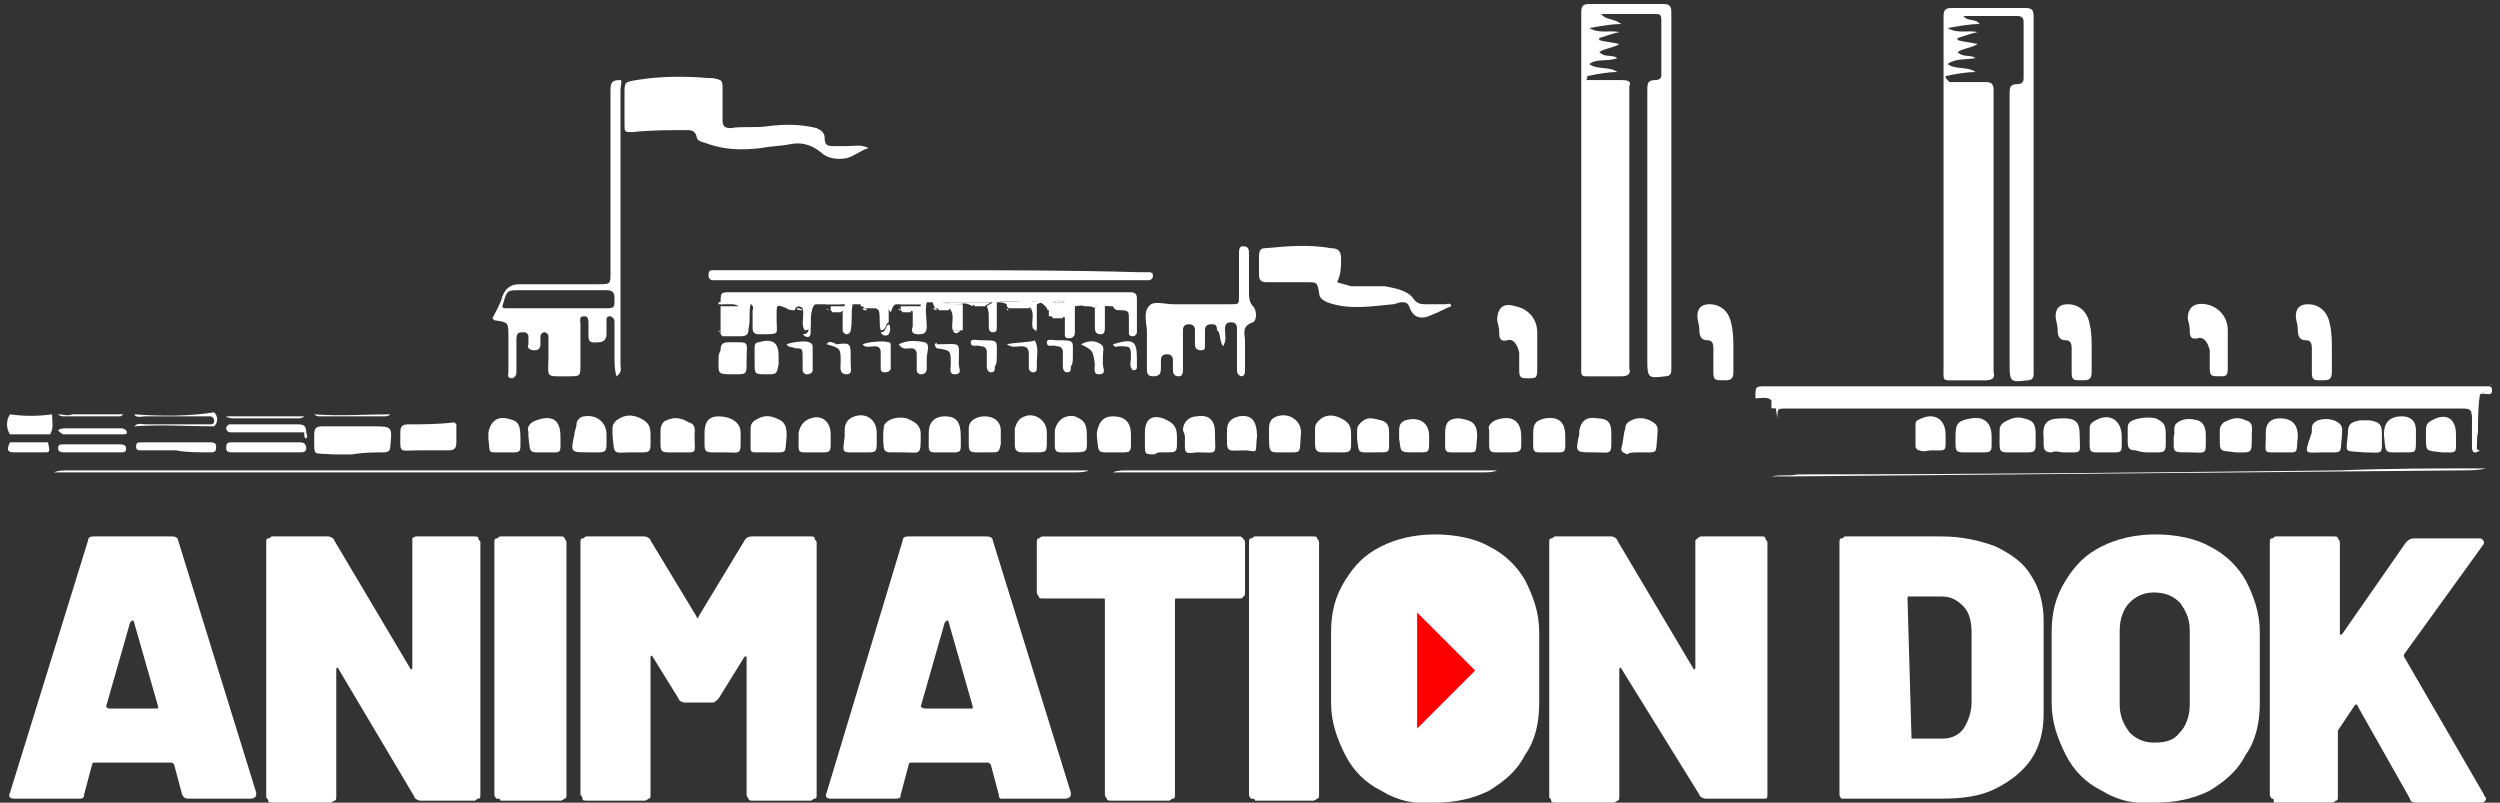 <?xml version="1.0" encoding="utf-8"?>
<!-- Generator: Adobe Illustrator 23.0.4, SVG Export Plug-In . SVG Version: 6.00 Build 0)  -->
<svg version="1.1" id="Layer_1" xmlns="http://www.w3.org/2000/svg" xmlns:xlink="http://www.w3.org/1999/xlink" x="0px" y="0px"
	 viewBox="0 0 124.9 40.1" style="enable-background:new 0 0 124.9 40.1;" xml:space="preserve">
<rect x="0" y="0" width="124.9" height="40.1" fill="#333333" stroke="none"/>
<style type="text/css">
	.st0{fill-rule:evenodd;clip-rule:evenodd;fill:#FFFFFF;}
	.st1{fill:#FFFFFF;}
	.st2{fill:#FF0000;}
</style>
<g>
	<g>
		<path class="st0" d="M3.2,21.7c1,0,1.9,0,2.9,0c0.2,0,0.3,0,0.2-0.2c-0.1-0.1-0.2-0.1-0.3-0.1c-0.9,0-1.8,0-2.7,0
			c-0.1,0-0.3,0-0.4,0.1C3,21.6,3.1,21.7,3.2,21.7z M15.3,21.8c0.1,0,0-0.1,0-0.2c0-0.3-0.1-0.4-0.4-0.4c-1.1,0-2.2,0-3.2,0
			c-0.1,0-0.1,0-0.2,0c-0.1,0-0.2,0.1-0.2,0.2s0.1,0.2,0.2,0.2c0.1,0,0.3,0,0.4,0c1.1,0,2.2,0,3.3,0C15.2,21.8,15.2,21.9,15.3,21.8z
			 M20.4,21.2c-0.3,0-0.4,0.1-0.4,0.4c0,1.1-0.1,0.9,0.9,0.9c0.5,0,1,0,1.5,0c0.3,0,0.4-0.1,0.4-0.4s0-0.6,0-0.9l-0.1-0.1
			C21.9,21.2,21.1,21.2,20.4,21.2z M19.2,22.6c0.2,0,0.3-0.1,0.3-0.3c0.1-1,0.1-1-0.9-1c-0.8,0-1.7,0-2.5,0c-0.3,0-0.4,0.1-0.4,0.4
			c0,1.2-0.1,0.9,0.9,1c0.3,0,0.7,0,1,0l0,0C18.2,22.6,18.7,22.6,19.2,22.6z M10.5,22.6c0.2,0,0.3,0,0.3-0.3c0-0.2-0.2-0.2-0.3-0.2
			c-1.1,0-2.3,0-3.4,0c-0.2,0-0.3,0-0.3,0.2s0.1,0.2,0.3,0.2c0.6,0,1.1,0,1.7,0l0,0C9.3,22.6,9.9,22.6,10.5,22.6z M15,22.6
			c0.1,0,0.3,0,0.3-0.2s-0.1-0.3-0.3-0.3c-1.1,0-2.3,0-3.4,0c-0.2,0-0.3,0-0.3,0.3c0,0.2,0.2,0.2,0.3,0.2c0.6,0,1.1,0,1.7,0l0,0
			C13.9,22.6,14.4,22.6,15,22.6z M6,22.6c0.2,0,0.3,0,0.3-0.2s-0.2-0.2-0.4-0.2c-0.9,0-1.8,0-2.7,0c-0.2,0-0.3,0-0.3,0.2
			s0.2,0.2,0.4,0.2c0.4,0,0.9,0,1.3,0C5.1,22.6,5.5,22.6,6,22.6z"/>
		<path class="st0" d="M79.3,3.8c0.5-0.1,1-0.2,1.5-0.2c-0.4-0.3-1-0.1-1.4-0.4c0.4-0.3,0.9-0.1,1.4-0.3c-0.3-0.2-0.6,0-0.9-0.3
			c0.3-0.2,0.7-0.2,1-0.4c-0.4-0.1-0.7-0.1-1-0.2V1.9c0.3-0.1,0.6-0.2,1-0.3c-0.5-0.1-1,0.1-1.5-0.2C80,1.3,80.5,1.2,81,1.2
			c-0.4-0.3-0.8-0.2-1-0.5c0.9,0,1.8,0,2.7,0c0.2,0,0.3,0,0.3,0.3c0,0.9,0,1.8,0,2.8C83,3.9,82.9,4,82.7,4c-0.4,0-0.4,0.2-0.4,0.5
			c0,0.1,0,0.2,0,0.3c0,4.4,0,8.9,0,13.3c0,0.8,0.1,0.8,0.9,0.7c0.2,0,0.3-0.1,0.3-0.3c0-0.1,0-0.2,0-0.4c0-5.7,0-11.5,0-17.2
			c0-0.1,0-0.2,0-0.3c0-0.3-0.1-0.4-0.4-0.4c-1.2,0-2.5,0-3.7,0c-0.3,0-0.4,0.1-0.4,0.4c0,0.1,0,0.2,0,0.4c0,5.7,0,11.4,0,17.1
			c0,0.8-0.1,0.7,0.7,0.7c0.4,0,0.9,0,1.3,0c0.3,0,0.5-0.1,0.4-0.4c0-0.1,0-0.2,0-0.4c0-4.4,0-8.8,0-13.3c0-0.1,0-0.2,0-0.4
			C81.5,4.1,81.4,4,81,4c-0.6,0-1.2,0-1.8,0C79.3,4,79.3,3.9,79.3,3.8z"/>
		<g>
			<path class="st0" d="M30.7,17.8c0-0.6,0-1.1,0-1.7c0-0.1,0-0.2-0.2-0.3c-0.2,0-0.2,0.1-0.2,0.2c0,0.2,0,0.5,0,0.7
				c0,0.3-0.2,0.4-0.4,0.4c-0.2,0-0.5,0.1-0.5-0.3c0-0.2,0-0.4,0-0.6c0-0.2,0-0.4-0.2-0.4c-0.3,0-0.2,0.2-0.2,0.4c0,0.1,0,0.2,0,0.3
				c0,0.6,0,1.1,0,1.7s0,0.6-0.6,0.6c-1.2,0-1,0.1-1-1c0-0.3,0-0.7,0-1c0-0.1-0.1-0.2-0.2-0.2S27,16.7,27,16.8s0,0.2,0,0.4
				c0,0.2-0.1,0.3-0.3,0.3c-0.2,0-0.4-0.1-0.3-0.3c0-0.1,0-0.2,0-0.4c0-0.1-0.1-0.2-0.2-0.2c-0.3,0-0.4,0-0.4,0.4c0,0.5,0,1,0,1.5
				c0,0.2,0,0.3-0.2,0.4c-0.3,0-0.2-0.2-0.2-0.3c0-0.6,0-1.2,0-1.8c0-0.7,0-0.7-0.7-0.8l-0.1-0.1c0.2-0.4,0.4-0.7,0.5-1.1
				c0.2-0.5,0.5-0.6,0.9-0.6c1.3,0,2.6,0,3.9,0c0.6,0,0.6,0,0.6-0.6c0-0.1,0-0.3,0-0.4c0-1.5,0-7.2,0-8.7C30.5,4.1,30.6,4,31,4
				c0.1,0,0,0.3,0,0.5c0,3.1,0,10.6,0,13.7c0,0.2,0.1,0.4-0.2,0.6C30.7,18.5,30.7,18.1,30.7,17.8z M25.3,15.4c1.6,0,3.3,0,4.9,0
				c0.5,0,0.5,0,0.5-0.5c0-0.3-0.1-0.4-0.4-0.4c-1.5,0-3,0-4.5,0c-0.5,0-0.5,0.1-0.7,0.8C25.1,15.4,25.2,15.4,25.3,15.4z"/>
			<path class="st0" d="M43.4,7.4c-0.4-0.2-0.7-0.1-1.1-0.1c-0.2,0-0.5,0-0.7,0c-0.3,0-0.4-0.1-0.4-0.4S41,6.5,40.8,6.4
				c-0.8-0.2-1.6-0.2-2.4-0.1c-0.6,0.1-1.3,0-1.9,0.1c-0.3,0-0.4-0.1-0.4-0.4c0-0.5,0-1,0-1.5s0-0.5-0.5-0.6c-0.1,0-0.1,0-0.2,0
				C34.2,3.8,33,3.8,31.8,4c-0.6,0.1-0.6,0.1-0.6,0.7c0,0.5,0,1,0,1.5c0,0.4,0,0.4,0.4,0.4c0.9-0.1,1.8-0.1,2.7-0.1
				c0.2,0,0.4,0,0.5,0.3c0,0.3,0.4,0.3,0.6,0.4c0.9,0.3,1.7,0.3,2.6,0.2c0.5-0.1,1-0.1,1.5-0.2s1,0,1.5,0.4c0.3,0.3,0.8,0.4,1.3,0.3
				C42.7,7.8,43,7.5,43.4,7.4z"/>
		</g>
		<path class="st0" d="M74.8,16c0,0.1,0.1,0.3,0.1,0.6c0,0.2,0,0.5,0.4,0.4c0.3-0.1,0.5,0.2,0.6,0.6c0,0.3,0,0.6,0,0.9
			c0,0.4,0.1,0.4,0.5,0.4c0.3,0,0.4,0,0.4-0.4c0-0.6,0-1.3,0-1.9c0-0.7-0.5-1.2-1.1-1.3C75.1,15.1,74.8,15.4,74.8,16z"/>
		<path class="st0" d="M86.6,17.4c0-0.3,0-0.8-0.1-1.2c-0.1-0.6-0.5-1-1.1-1c-0.4,0-0.6,0.2-0.6,0.6c0,0.2,0.1,0.4,0.1,0.7
			c0,0.3,0.1,0.5,0.4,0.5c0.2,0,0.3,0.1,0.3,0.4c0,0.4,0,0.8,0,1.2c0,0.4,0.1,0.4,0.5,0.4c0.3,0,0.5,0,0.5-0.4
			C86.6,18.1,86.6,17.8,86.6,17.4z"/>
		<path class="st0" d="M31.6,22.6c1,0,0.9,0.1,0.9-0.9c0-0.4-0.1-0.6-0.5-0.8c-0.4-0.2-0.8-0.2-1.2,0.1c-0.1,0.1-0.2,0.2-0.2,0.4
			c0,0.1,0,0.2,0,0.3C30.7,22.8,30.6,22.6,31.6,22.6z"/>
		<path class="st0" d="M66.6,22.6c1,0,0.9,0.1,0.9-0.9c0-0.4-0.1-0.6-0.5-0.8c-0.4-0.2-0.8-0.2-1.1,0.1c-0.1,0.1-0.2,0.2-0.2,0.4
			c0,0.3,0,0.5,0,0.8s0.1,0.4,0.4,0.4C66.3,22.6,66.4,22.6,66.6,22.6z"/>
		<path class="st0" d="M38.4,22.6c1,0,0.8,0.1,0.9-0.8c0-0.3,0-0.6-0.3-0.8c-0.4-0.2-0.7-0.3-1.1-0.1c-0.2,0.1-0.4,0.2-0.4,0.5
			s0,0.7,0,1c0,0.2,0.1,0.2,0.3,0.2C38,22.6,38.2,22.6,38.4,22.6z"/>
		<path class="st0" d="M33.9,22.6c1,0,0.8,0.1,0.8-0.8c0-0.3,0.1-0.6-0.3-0.7c-0.3-0.2-0.7-0.3-1.1-0.1c-0.1,0-0.3,0.2-0.3,0.5
			c0,0.1,0,0.2,0,0.2C33,22.7,32.9,22.6,33.9,22.6z"/>
		<path class="st0" d="M29.4,22.6c1,0,0.9,0.1,0.9-0.9c0-0.6-0.5-1-1.1-0.9c-0.2,0-0.4,0.2-0.4,0.4c0,0.2-0.1,0.3-0.1,0.5
			C28.5,22.6,28.5,22.6,29.4,22.6z"/>
		<path class="st0" d="M55.7,22.6c0.9,0,0.8,0.1,0.8-0.9c0-0.6-0.3-0.9-0.9-0.9c-0.5,0-0.7,0.3-0.8,0.8c0,0.1,0,0.2,0,0.2
			C54.9,22.7,54.8,22.6,55.7,22.6z"/>
		<path class="st0" d="M51.5,22.6c0.1,0,0.1,0,0.2,0c0.6,0,0.6,0,0.6-0.6c0-0.1,0-0.2,0-0.4c0-0.6-0.6-1-1.1-0.8
			c-0.3,0.1-0.4,0.3-0.5,0.6c0,0.3,0,0.5,0,0.8s0.1,0.4,0.4,0.4C51.2,22.6,51.3,22.6,51.5,22.6z"/>
		<path class="st0" d="M43,22.6c0.9,0,0.8,0.1,0.8-1c0-0.6-0.5-1-1.1-0.8c-0.3,0.1-0.5,0.3-0.5,0.7c0,0.1,0,0.2,0,0.3
			C42.1,22.7,42,22.6,43,22.6z"/>
		<path class="st0" d="M64.2,22.6c0.9,0,0.7,0.1,0.8-1c0-0.6-0.6-1-1.2-0.8c-0.3,0.1-0.4,0.3-0.4,0.6c0,0.1,0,0.2,0,0.3
			C63.4,22.7,63.4,22.6,64.2,22.6z"/>
		<path class="st0" d="M81.9,22.6c1,0,0.8,0.1,0.9-0.8c0-0.3,0.1-0.5-0.2-0.7c-0.3-0.2-0.7-0.3-1.1-0.1c-0.2,0.1-0.3,0.2-0.3,0.4
			c-0.1,0.3-0.1,0.7-0.2,1c0,0.2,0.1,0.2,0.3,0.3C81.4,22.6,81.6,22.6,81.9,22.6z"/>
		<path class="st0" d="M45.1,22.6c0.9,0,0.9,0.2,0.9-0.9c0-0.4-0.2-0.6-0.7-0.8c-0.4-0.1-0.9,0-1.1,0.3c-0.1,0.1-0.1,1.2,0,1.3
			c0.1,0.1,0.2,0.1,0.3,0.1C44.7,22.6,44.9,22.6,45.1,22.6z"/>
		<path class="st0" d="M36.1,22.6c1,0,0.9,0.2,0.9-1c0-0.5-0.5-0.8-1.1-0.8c-0.5,0-0.7,0.3-0.7,0.8c0,0,0,0,0,0.1
			C35.2,22.7,35.1,22.6,36.1,22.6z"/>
		<path class="st0" d="M79.6,22.6c1,0,0.9,0.2,0.9-1c0-0.5-0.2-0.7-0.7-0.7c-0.5-0.1-0.8,0.1-0.9,0.6c0,0.1,0,0.2,0,0.2
			C78.7,22.6,78.7,22.6,79.6,22.6z"/>
		<path class="st0" d="M40.7,22.6c0.9,0,0.8,0.1,0.8-0.9c0-0.6-0.4-1-1-0.8c-0.3,0.1-0.5,0.3-0.6,0.7c0,0.1,0,0.2,0,0.3
			C39.9,22.7,39.8,22.6,40.7,22.6z"/>
		<path class="st0" d="M59.2,21.9c0,0.7-0.1,0.8,0.6,0.7c1.1,0,0.9,0.2,0.9-1c0-0.6-0.3-0.9-0.9-0.8c-0.4,0-0.7,0.3-0.7,0.7
			C59.2,21.7,59.2,21.8,59.2,21.9z"/>
		<path class="st0" d="M49.3,22.6c0.1,0,0.2,0,0.2,0c0.4,0,0.4,0,0.5-0.4c0-0.2,0-0.4,0-0.7c0-0.4-0.3-0.7-0.8-0.7
			c-0.4,0-0.8,0.2-0.8,0.6c0,0.1,0,0.2,0,0.3C48.4,22.7,48.3,22.6,49.3,22.6z"/>
		<path class="st0" d="M62.8,21.8c0-0.8-0.3-1.1-0.9-1c-0.4,0.1-0.6,0.3-0.6,0.7c0,1.2-0.1,1,1,1C62.9,22.6,62.7,22.6,62.8,21.8z"/>
		<path class="st0" d="M47.2,22.6c0.9,0,0.8,0.1,0.8-0.8c0-0.7-0.2-1-0.8-1c-0.5,0-0.8,0.3-0.8,0.8c0,0.1,0,0.2,0,0.2
			C46.4,22.7,46.3,22.6,47.2,22.6z"/>
		<path class="st0" d="M25.2,22.6c0.9,0,0.8,0.1,0.8-0.8c0-0.7-0.2-0.8-0.7-0.9s-0.8,0.2-0.9,0.7c0,0.1,0,0.2,0,0.3
			C24.5,22.7,24.3,22.6,25.2,22.6z"/>
		<path class="st0" d="M53.5,22.6c0.9,0,0.8,0,0.8-0.8c0-0.6-0.1-0.8-0.6-1c-0.5-0.1-0.9,0.2-1,0.7c0,0.1,0,0.2,0,0.2
			C52.7,22.7,52.6,22.6,53.5,22.6z"/>
		<path class="st0" d="M58,22.6c0.1,0,0.2,0,0.3,0c0.4,0,0.5,0,0.5-0.4c0-0.1,0-0.3,0-0.4c0-0.5-0.2-0.7-0.7-0.9
			c-0.6-0.2-0.9,0.1-0.9,0.7c0,0.2,0,0.4,0,0.6c0,0.5,0,0.5,0.5,0.5C57.8,22.6,57.9,22.6,58,22.6z"/>
		<path class="st0" d="M77.4,22.6c0.9,0,0.8,0.1,0.8-0.8c0-0.7-0.3-1-1-0.9c-0.4,0.1-0.6,0.2-0.6,0.7c0,0.1,0,0.2,0,0.2
			C76.6,22.7,76.5,22.6,77.4,22.6z"/>
		<path class="st0" d="M75.2,22.6c0.9,0,0.8,0,0.8-0.8s-0.5-1.1-1.3-0.8c-0.2,0.1-0.4,0.3-0.3,0.5c0,0.1,0,0.2,0,0.2
			C74.4,22.7,74.3,22.6,75.2,22.6z"/>
		<path class="st0" d="M73,22.6c0.9,0,0.7,0.1,0.8-0.8c0-0.7-0.3-0.8-0.9-0.9c-0.5,0-0.7,0.2-0.7,0.7c0,0.1,0,0.2,0,0.2
			C72.2,22.7,72.1,22.6,73,22.6z"/>
		<path class="st0" d="M68.7,22.6c0.1,0,0.2,0,0.2,0c0.5,0,0.5,0,0.5-0.5c0-0.1,0-0.2,0-0.4c0-0.3,0-0.6-0.4-0.7s-0.7-0.2-1,0.1
			c-0.1,0.1-0.2,0.2-0.2,0.4c0,0.1,0,0.2,0,0.4C67.9,22.7,67.8,22.6,68.7,22.6z"/>
		<path class="st0" d="M27.3,22.6c0.8,0,0.7,0.1,0.7-0.8c0-0.8-0.4-1.1-1.2-0.8c-0.3,0.1-0.5,0.3-0.4,0.6c0,0.1,0,0.1,0,0.2
			C26.5,22.7,26.4,22.6,27.3,22.6z"/>
		<path class="st0" d="M70.7,22.6c0.1,0,0.2,0,0.2,0c0.5,0,0.5,0,0.5-0.6c0-0.1,0-0.2,0-0.2c0-0.7-0.5-1-1.2-0.8
			c-0.2,0.1-0.3,0.2-0.3,0.5c0,0.1,0,0.3,0,0.4C70,22.6,69.9,22.6,70.7,22.6z"/>
		<path class="st0" d="M2.5,21.7c0.2-0.3,0.1-0.7,0.1-1c-0.7,0.1-1.4,0.1-2.1,0c-0.2,0.3-0.2,0.7,0,1C1.2,21.7,1.8,21.7,2.5,21.7z"
			/>
		<path class="st0" d="M6.7,20.7c0.1,0.2,0.4,0.1,0.6,0.1c0.9,0,1.8,0,2.8,0c0.1,0,0.3,0,0.4,0c0.1,0,0.2,0.1,0.2,0.2s0,0.2-0.2,0.2
			c-0.1,0-0.3,0-0.4,0c-0.9,0-1.8,0-2.8,0c-0.2,0-0.4-0.1-0.6,0.1c1.3-0.1,2.7,0,4,0c0.2-0.2,0.2-0.5,0-0.7
			C9.4,20.8,8.1,20.8,6.7,20.7z"/>
		<path class="st0" d="M11.3,20.8c0.1,0.1,0.3,0.1,0.4,0.1c1.1,0,2.1,0,3.2,0c0.1,0,0.2,0,0.3-0.1C13.9,20.8,12.6,20.8,11.3,20.8z"
			/>
		<path class="st0" d="M15.7,20.7c0.1,0.1,0.2,0.1,0.3,0.1c1.1,0,2.1,0,3.2,0c0.1,0,0.2,0,0.3-0.1C18.2,20.7,17,20.8,15.7,20.7z"/>
		<path class="st0" d="M2.9,20.7c0.1,0.1,0.2,0.1,0.3,0.1c0.9,0,1.9,0,2.8,0c0.1,0,0.1-0.1,0.2-0.1c-0.9,0-1.8,0-2.6,0
			C3.4,20.8,3.2,20.7,2.9,20.7z"/>
		<path class="st0" d="M55.6,23.6c0.2,0,0.4,0,0.6,0c6,0,11.9,0,17.9,0c0.2,0,0.5,0,0.7-0.1c-1.3,0-2.6,0-3.9,0c-4.8,0-9.7,0-14.5,0
			C56.1,23.5,55.8,23.5,55.6,23.6z"/>
		<path class="st0" d="M88.5,23.8c0.4,0,0.8,0,1.1,0c11.1-0.1,22.3-0.2,33.4-0.3c0.4,0,0.8,0,1.2-0.1c-2.4,0-4.9,0-7.3,0.1
			c-9,0.1-18.1,0.2-27.1,0.2C89.4,23.8,89,23.7,88.5,23.8z"/>
		<path class="st0" d="M2.7,23.6c0.2,0,0.4,0,0.6,0c6,0,44.4,0,50.4,0c0.2,0,0.5,0,0.7-0.1c-1.3,0-35.1,0-36.4,0
			c-4.8,0-9.7,0-14.5,0C3.2,23.5,2.9,23.5,2.7,23.6z"/>
		<path class="st0" d="M0.5,22.1c-0.2,0.4-0.1,0.5,0.2,0.5c0.5,0,1,0,1.5,0c0.3,0,0.3,0,0.2-0.5C1.8,22.1,1.2,22.1,0.5,22.1z"/>
		<path class="st0" d="M15.3,21.7C15.3,21.7,15.2,21.7,15.3,21.7c-0.1,0.1-0.1,0.2,0,0.2C15.4,21.8,15.3,21.7,15.3,21.7z"/>
		<path class="st0" d="M22.6,21.2l0.1,0.1C22.7,21.3,22.6,21.3,22.6,21.2z"/>
		<g>
			<path class="st0" d="M47.6,16.5c-0.1-0.3,0.1-0.7-0.1-1c0-0.1-0.1-0.1-0.1,0c-0.2,0-0.3,0-0.5,0c0-0.1-0.1-0.1-0.2-0.1
				c0-0.1-0.1-0.2-0.1-0.3c-0.1,0-0.2,0-0.3,0c-0.1,0.4,0,0.8,0,1.2c0,0.3-0.1,0.4-0.4,0.4c-0.3,0-0.4-0.1-0.3-0.4
				c0-0.2,0-0.5,0-0.7c0-0.1-0.1-0.1-0.1,0c-0.1,0-0.3,0-0.4,0L45,15.5c0-0.1,0-0.2,0-0.2c0.3,0,0.6,0,1,0v-0.1c-1.1,0-2.2,0-3.4,0
				c-0.1,0.4,0,0.9-0.1,1.3c0,0.1-0.1,0.2-0.2,0.2c-0.1,0-0.2-0.1-0.2-0.2c0-0.3,0-0.6,0-0.9c0-0.1,0-0.1-0.1,0c-0.1,0-0.3,0-0.4,0
				l-0.1-0.1c0-0.1,0-0.2,0-0.2c0.2,0,0.5,0,0.7,0v-0.1c-1.6,0-3.1,0-4.7,0c-0.1,0.4,0,0.8-0.1,1.2c0,0.3-0.1,0.4-0.4,0.4
				c-0.3,0-0.6,0-0.9,0L36,16.7c0-0.5,0-0.9,0-1.4c0.3,0,0.6,0,0.9,0c-0.3-0.2-0.6-0.1-0.9-0.1c0-0.6,0-0.6,0.5-0.6h0.1
				c6.5,0,13,0,19.5,0c0.1,0,0.3,0,0.4,0c0.2,0,0.3,0.1,0.3,0.3c0,0.6,0,1.1,0,1.7c0,0.1-0.1,0.2-0.2,0.2c-0.2,0-0.2-0.1-0.2-0.2
				c0-0.2,0-0.4,0-0.7s0-0.4-0.4-0.4c-0.2,0-0.3,0-0.4-0.2c-0.6,0-1.3-0.1-1.9,0c0,0.4,0,0.8,0,1.3c0,0.2-0.1,0.3-0.3,0.3
				s-0.2-0.1-0.2-0.2c0-0.3,0-0.6,0-0.8c0-0.1-0.1-0.1-0.1,0c-0.2,0-0.3,0-0.5,0c0-0.1-0.1-0.1-0.2-0.1c0-0.1,0-0.2,0-0.3
				C52,15,51.8,15,51.5,15.1c-0.6,0-1.2-0.1-1.7,0c0,0.4,0,0.8,0,1.2c0,0.2,0,0.3-0.2,0.3s-0.2-0.2-0.2-0.3c0-0.1,0-0.3,0-0.4
				c0-0.2,0-0.4-0.1-0.6c0.1-0.1,0.2-0.1,0.3-0.2c-0.9,0-1.7,0-2.6,0c0.4,0.1,0.8,0.1,1.1,0.1c0,0.4,0,0.9,0,1.3
				C47.8,16.5,47.7,16.5,47.6,16.5z M53.2,15.1c-0.2-0.1-0.4-0.1-0.6,0C52.8,15.1,53,15.1,53.2,15.1z"/>
			<path class="st0" d="M61.1,17.3c0.2-0.3,0.1-0.6,0.1-0.8c0-0.2,0-0.4,0.3-0.4s0.3,0.2,0.3,0.4c0,0.5,0,1,0,1.5c0,0.1,0,0.3,0,0.4
				c0,0.2,0,0.3,0.2,0.4c0.2,0,0.2-0.2,0.2-0.3c0-0.5,0-1,0-1.5c0-0.3-0.2-0.7,0.4-0.9c0.2-0.1,0.2-0.6,0-0.8s-0.2-0.5-0.2-0.7
				c0-0.5,0-1.1,0-1.6c0-0.1,0-0.2,0-0.3c0-0.2,0-0.4-0.3-0.4c-0.2,0-0.2,0.2-0.2,0.4c0,0.5,0,0.9,0,1.4c0,0.2,0,0.5,0,0.7
				c0,0.4,0,0.4-0.4,0.4c-1,0-1.9,0-2.9,0c-0.4,0-1-0.2-1.2,0.1c-0.3,0.3-0.1,0.9-0.1,1.3c0,0.6,0,1.2,0,1.8c0,0.2,0,0.4,0.3,0.4
				s0.4-0.1,0.4-0.4c0-0.1,0-0.3,0-0.4c0-0.2,0.1-0.3,0.3-0.3s0.3,0.1,0.3,0.3c0,0.1,0,0.3,0,0.4c0,0.2,0,0.4,0.3,0.4
				c0.2,0,0.2-0.2,0.2-0.4c0-0.5,0-1,0-1.5c0-0.1,0-0.3,0-0.4c0-0.2,0.1-0.3,0.3-0.3s0.3,0.1,0.3,0.3c0,0.2,0,0.5,0,0.7
				s0.1,0.3,0.3,0.3s0.2-0.1,0.2-0.2c0-0.3,0-0.5,0-0.8c0-0.2,0.1-0.3,0.3-0.3s0.3,0,0.3,0.3C61,16.6,60.9,17,61.1,17.3z"/>
			<path class="st0" d="M66.8,14.1c0.2-0.4,0.2-0.8,0.2-1.2c0-0.3-0.1-0.5-0.5-0.5c-1.1-0.2-2.2-0.1-3.3,0c-0.2,0-0.3,0.1-0.3,0.4
				c0,0.3,0,0.6,0,0.9c0,0.3,0.1,0.4,0.4,0.4c0.7,0,1.3,0,2,0c0.5,0,0.5,0,0.6,0.5c0,0.3,0.2,0.4,0.4,0.5c1.1,0.4,2.2,0.2,3.3,0.1
				c0.1,0,0.3-0.1,0.4-0.1c0.2,0,0.3,0,0.4,0.2c0.2,0.6,0.6,0.7,1.2,0.4c0.3-0.1,0.6-0.3,0.9-0.4c0-0.2-0.2-0.1-0.3-0.1
				c-0.3,0-0.6,0-0.9,0s-0.5,0-0.7-0.3c-0.3-0.4-0.9-0.5-1.4-0.6c-0.6,0-1.1,0-1.7,0C67.2,14.2,67.1,14.2,66.8,14.1z"/>
			<path class="st0" d="M46.6,13.5c-3.5,0-6.9,0-10.4,0c-0.2,0-0.4,0-0.6,0c-0.2,0-0.2,0.1-0.2,0.3c0,0.1,0.1,0.2,0.2,0.2
				c0.1,0,0.3,0,0.4,0c7,0,14,0,21,0c0.1,0,0.3,0,0.4,0c0.1,0,0.2-0.1,0.2-0.2c0-0.1,0-0.2-0.2-0.2s-0.4,0-0.5,0
				C53.5,13.5,50,13.5,46.6,13.5z"/>
			<path class="st0" d="M41.3,15.2c0.2,0,0.5,0,0.7,0v-0.1c-1.6,0-3.1,0-4.7,0c0.2,0,0.4,0.2,0.3,0.4c0,0.3,0,0.6,0,0.9
				c0,0.2,0.1,0.3,0.3,0.3c0,0,0,0,0.1,0c1,0,0.8,0,0.8-0.7c0-0.1,0-0.2,0-0.3c0-0.5,0-0.5,0.5-0.3c0.1,0.1,0.3,0.1,0.4,0.1
				c0.1-0.3,0.3-0.2,0.5-0.2s0.2,0.2,0.2,0.4s0,0.4,0,0.7c0,0.2-0.1,0.3-0.3,0.3c0.2,0.2,0.4,0.2,0.4-0.1c0-0.2,0-0.4,0-0.7
				C40.6,15.1,40.7,15.1,41.3,15.2z"/>
			<path class="st0" d="M35.9,17.9c0,0.8-0.1,0.8,0.8,0.8c0.6,0,0.6,0,0.6-0.6c0,0,0,0,0-0.1c0-1,0.2-0.9-0.9-0.9
				c-0.3,0-0.4,0.1-0.4,0.4C35.9,17.7,35.9,17.8,35.9,17.9z"/>
			<path class="st0" d="M37.7,17.9c0,0.1,0,0.1,0,0.2c0,0.6,0,0.6,0.6,0.6c0.5,0,0.5,0,0.6-0.5c0-0.1,0-0.2,0-0.4
				c0-0.7-0.3-0.9-1-0.7c-0.2,0-0.2,0.2-0.2,0.3C37.7,17.5,37.7,17.7,37.7,17.9L37.7,17.9z"/>
			<path class="st0" d="M43.1,17.2c0.1,0.2,0.4,0.1,0.6,0.1c0.2,0,0.3,0.1,0.3,0.3c0,0.2,0,0.5,0,0.7s0,0.3,0.2,0.3s0.3-0.1,0.3-0.2
				c0-0.4,0-0.7,0-1.1c0-0.1,0-0.2-0.1-0.2C44.1,17,43.3,17.1,43.1,17.2z"/>
			<path class="st0" d="M39.3,17.2c0.1,0.2,0.3,0.1,0.4,0.2c0.4,0,0.4,0,0.4,0.5c0,0.2,0,0.4,0,0.6c0,0.1,0.1,0.2,0.2,0.2
				c0.2,0,0.3-0.1,0.3-0.2c0-0.4,0-0.8,0-1.2c0-0.1-0.1-0.2-0.2-0.2C40.3,17,39.5,17.1,39.3,17.2z"/>
			<path class="st0" d="M53.6,17.7c0-0.7,0.1-0.7-0.8-0.7c-0.2,0-0.5-0.1-0.5,0.1c0,0.3,0.3,0.1,0.5,0.2c0.2,0,0.3,0.1,0.3,0.3
				c0,0.2,0,0.5,0,0.7s0.1,0.3,0.2,0.3c0.2,0,0.2-0.1,0.2-0.3C53.6,18.2,53.6,18,53.6,17.7z"/>
			<path class="st0" d="M49.8,17.7c0-0.7,0.1-0.7-0.8-0.7c-0.2,0-0.5-0.1-0.5,0.1c0,0.3,0.3,0.1,0.5,0.2c0.2,0,0.3,0.1,0.3,0.3
				c0,0.2,0,0.5,0,0.7s0.1,0.3,0.2,0.3c0.2,0,0.2-0.1,0.2-0.3C49.8,18.2,49.8,18,49.8,17.7z"/>
			<path class="st0" d="M44.9,17.2c0.2,0.3,0.4,0.2,0.6,0.2c0.2,0,0.3,0.1,0.3,0.3c0,0.3,0,0.5,0,0.8c0,0.1,0.1,0.2,0.2,0.2
				c0.2,0,0.3-0.1,0.3-0.3c0-0.2,0-0.3,0-0.5c0-0.3,0.2-0.7-0.1-0.8C45.7,17,45.3,17,44.9,17.2z"/>
			<path class="st0" d="M54,17.2C54.1,17.2,54.1,17.3,54,17.2c0.6,0.3,0.6,0.3,0.7,1c0,0.2-0.1,0.5,0.2,0.5c0.4,0,0.2-0.3,0.2-0.5
				c0-0.1,0-0.3,0-0.4c0-0.2,0.1-0.5-0.1-0.6C54.7,17,54.4,17,54,17.2z"/>
			<path class="st0" d="M41.3,17.2c0.7,0.2,0.7,0.2,0.7,0.9c0,0.2-0.1,0.6,0.3,0.6c0.3,0,0.2-0.3,0.2-0.5c0-0.1,0-0.3,0-0.4
				c0-0.6,0-0.7-0.7-0.6C41.6,17.1,41.4,17,41.3,17.2z"/>
			<path class="st0" d="M46.7,17.2c0,0.1,0.1,0.2,0.1,0.2c0.7,0.1,0.7,0.1,0.7,0.8c0,0.2-0.1,0.5,0.2,0.5c0.4,0,0.2-0.3,0.2-0.5
				c0-1.2,0.2-1-1.1-1C46.8,17.1,46.8,17.1,46.7,17.2z"/>
			<path class="st0" d="M55.6,17.2c0.1,0.2,0.2,0.1,0.3,0.1c0.6,0,0.6,0,0.6,0.6c0,0.2-0.1,0.4,0.1,0.6c0.2,0,0.2-0.1,0.2-0.2
				s0-0.3,0-0.4C56.8,17,56.6,16.9,55.6,17.2z"/>
			<path class="st0" d="M50.3,17.2c0.3,0.2,0.5,0.1,0.7,0.1c0.3,0,0.4,0.1,0.4,0.4c0,0.2,0,0.5,0,0.7c0,0.1,0.1,0.2,0.2,0.2
				c0.2,0,0.2-0.1,0.2-0.3c0-0.1,0-0.1,0-0.2c0-0.4,0.1-0.7-0.1-1.1C51.6,17.1,50.7,17.1,50.3,17.2z"/>
			<path class="st0" d="M43.9,15.5c0.1,0.3,0,0.7,0.1,1c0.3,0,0.2-0.3,0.4-0.4c0-0.2,0-0.4,0-0.6c-0.1-0.3-0.3-0.4-0.7-0.4
				c-0.2,0-0.4,0-0.7,0c0,0.1,0,0.2,0,0.2c0.1,0,0.1,0,0.2,0.1c0.2,0,0.3,0,0.5,0C43.8,15.4,43.9,15.5,43.9,15.5z"/>
			<path class="st0" d="M54.7,15.4c0,0.3,0,0.6,0,0.9c0,0.2,0,0.4,0.3,0.4c0.2,0,0.2-0.2,0.2-0.4c0-0.4,0-0.7,0-1.1
				C55,15.2,54.8,15.2,54.7,15.4z"/>
			<path class="st0" d="M51.8,16.5c0-0.5,0-0.9,0-1.4c-0.5,0-1,0-1.5,0c0,0.1,0,0.2,0,0.2l0.1,0.1c0.3,0,0.7,0,1,0
				c0.1-0.1,0.1,0,0.1,0c0.2,0.3,0,0.7,0.1,1C51.7,16.5,51.7,16.5,51.8,16.5z"/>
			<path class="st0" d="M40.2,16.5c0.2,0,0.3-0.1,0.3-0.3c0-0.2,0-0.4,0-0.7c0-0.2,0-0.4-0.2-0.4s-0.5-0.1-0.5,0.2l0,0
				c0.1,0,0.2,0,0.3,0.1C40.2,15.8,40,16.2,40.2,16.5z"/>
			<path class="st0" d="M43.1,15.2c0.2,0,0.4,0,0.7,0s0.5,0.1,0.7,0.4c0.1-0.2,0.1-0.5,0.5-0.4c0.3,0,0.6,0,1,0v-0.1
				c-1.1,0-2.2,0-3.4,0C42.7,15.1,42.9,15.1,43.1,15.2z"/>
			<path class="st0" d="M49.2,15.3c0.1-0.1,0.2-0.1,0.3-0.2c-0.9,0-1.7,0-2.6,0c0.4,0.1,0.8,0.1,1.1,0.1c0.2-0.1,0.4,0,0.6,0.1
				c0-0.1,0.1-0.1,0.1,0C48.8,15.3,49,15.3,49.2,15.3z"/>
			<path class="st0" d="M54.7,15.4c0.1-0.2,0.2-0.2,0.4-0.2c0.1,0,0.3-0.1,0.4-0.1c-0.6,0-1.3-0.1-1.9,0c0.2,0,0.3,0,0.5,0.1
				l0.1,0.1C54.4,15.3,54.6,15.3,54.7,15.4z"/>
			<path class="st0" d="M50.3,15.2c0.5,0,1,0,1.5,0c0.2-0.1,0.3-0.1,0.5,0C52,15,51.8,15,51.5,15.1c-0.6,0-1.2-0.1-1.7,0
				C50,15.1,50.1,15.1,50.3,15.2z"/>
			<path class="st0" d="M44.4,16.2c-0.2,0.1-0.1,0.4-0.4,0.4c0.1,0.2,0.3,0.2,0.4,0.1C44.5,16.5,44.5,16.3,44.4,16.2z"/>
			<path class="st0" d="M35.9,15.2c0.3,0,0.6,0,0.9,0c-0.3-0.2-0.6-0.1-0.9-0.1C35.9,15.1,35.9,15.1,35.9,15.2z"/>
			<path class="st0" d="M48,16.5c-0.1,0-0.2,0-0.4,0C47.7,16.7,47.8,16.7,48,16.5z"/>
			<path class="st0" d="M40.1,15.5c-0.1-0.1-0.2-0.1-0.3-0.1C39.8,15.5,40,15.5,40.1,15.5z"/>
			<path class="st0" d="M52.5,15.5c0-0.1-0.1-0.1-0.2-0.1C52.3,15.5,52.4,15.5,52.5,15.5z"/>
			<path class="st0" d="M43.3,15.5c0-0.1-0.1-0.1-0.2-0.1C43.1,15.5,43.2,15.5,43.3,15.5z"/>
			<path class="st0" d="M46.8,15.5c0-0.1-0.1-0.1-0.2-0.1C46.7,15.5,46.8,15.5,46.8,15.5z"/>
			<path class="st0" d="M36,16.6l-0.1-0.1C35.9,16.6,36,16.6,36,16.6z"/>
			<path class="st0" d="M53.1,15.5C53.1,15.4,53,15.4,53.1,15.5L53.1,15.5z"/>
			<path class="st0" d="M51.5,15.5C51.5,15.4,51.4,15.4,51.5,15.5L51.5,15.5z"/>
			<path class="st0" d="M50.4,15.5l-0.1-0.1C50.3,15.5,50.3,15.5,50.4,15.5z"/>
			<path class="st0" d="M47.5,15.5C47.5,15.4,47.4,15.4,47.5,15.5L47.5,15.5L47.5,15.5z"/>
			<path class="st0" d="M45.5,15.5C45.5,15.4,45.4,15.4,45.5,15.5L45.5,15.5z"/>
			<path class="st0" d="M48.7,15.3C48.7,15.2,48.6,15.2,48.7,15.3L48.7,15.3L48.7,15.3z"/>
			<path class="st0" d="M45,15.5l-0.1-0.1C44.9,15.5,44.9,15.5,45,15.5z"/>
			<path class="st0" d="M54.2,15.3l-0.1-0.1C54.1,15.3,54.1,15.3,54.2,15.3z"/>
			<path class="st0" d="M43.9,15.5C43.9,15.4,43.8,15.4,43.9,15.5C43.8,15.5,43.9,15.5,43.9,15.5z"/>
			<path class="st0" d="M41.9,15.6C41.9,15.5,41.9,15.5,41.9,15.6C41.9,15.5,41.9,15.5,41.9,15.6z"/>
			<path class="st0" d="M41.4,15.5l-0.1-0.1C41.3,15.5,41.4,15.5,41.4,15.5z"/>
			<path class="st0" d="M51.8,16.5L51.8,16.5C51.6,16.6,51.7,16.6,51.8,16.5C51.7,16.6,51.7,16.5,51.8,16.5z"/>
			<path class="st0" d="M52.6,15.1c0.2,0,0.4,0,0.6,0C53,15,52.8,15,52.6,15.1z"/>
		</g>
		<g>
			<path class="st0" d="M124.5,19.6c0-0.1,0-0.2,0-0.2l-0.1-0.1c-0.2,0-0.5,0-0.7,0c-35.1,0-0.2,0-35.2,0c-0.1,0-0.2,0-0.3,0
				c-0.5,0-0.5,0-0.5,0.6c0.3,0,0.6-0.1,0.8,0.1c0,0.1,0,0.2,0,0.4c0.3,0,0.5,0,0.8,0c34.4,0-1,0,33.4,0c0.1,0,0.3,0,0.4,0
				c0.3,0,0.4,0.1,0.4,0.4c0,0.5,0,0.9,0,1.4c0,0.2,0,0.3,0.2,0.4c0.1-0.3,0-0.6,0.1-1c0-0.6,0-1.3,0.1-1.9
				C124.1,19.5,124.3,19.6,124.5,19.6z"/>
			<path class="st0" d="M88.8,20.9c0-0.5,0-0.5,0.5-0.5c0.2,0,0.3,0,0.5,0c34.2,0-1.5,0,32.7,0c1.1,0,1-0.1,1,1c0,0.3,0,0.6,0,0.9
				s0.1,0.4,0.4,0.2c-0.2,0-0.2-0.2-0.2-0.4c0-0.5,0-0.9,0-1.4c0-0.3-0.1-0.5-0.4-0.4c-0.1,0-0.3,0-0.4,0c-34.4,0,1,0-33.4,0
				c-0.3,0-0.5,0-0.8,0"/>
			<path class="st0" d="M97.2,3.8c0.5-0.1,1-0.2,1.5-0.2c-0.4-0.3-1-0.1-1.4-0.4c0.4-0.3,0.9-0.2,1.4-0.3c-0.3-0.2-0.6,0-0.9-0.3
				c0.3-0.2,0.7-0.2,1-0.4c-0.4-0.1-0.7-0.1-1-0.2V1.9c0.3-0.1,0.6-0.2,1-0.3c-0.5-0.1-1,0.1-1.5-0.2c0.6-0.1,1.1-0.2,1.6-0.2
				c-0.2-0.3-0.6-0.1-0.8-0.4c0.9,0,1.8,0,2.7,0c0.2,0,0.3,0.1,0.3,0.3c0,0.9,0,1.8,0,2.8c0,0.2-0.1,0.3-0.3,0.3
				c-0.4,0-0.4,0.2-0.4,0.5c0,0.1,0,0.2,0,0.3c0,4.4,0,8.9,0,13.3c0,0.8,0.1,0.8,0.9,0.7c0.2,0,0.3-0.1,0.3-0.3c0-0.1,0-0.2,0-0.4
				c0-5.8,0-11.5,0-17.2c0-0.1,0-0.2,0-0.3c0-0.3-0.1-0.4-0.4-0.4c-1.2,0-2.5,0-3.7,0c-0.3,0-0.4,0.1-0.4,0.4c0,0.1,0,0.2,0,0.4
				c0,5.7,0,11.4,0,17.1c0,0.8-0.1,0.7,0.7,0.7c0.5,0,0.9,0,1.4,0c0.3,0,0.5-0.1,0.4-0.4c0-0.1,0-0.2,0-0.4c0-4.4,0-8.8,0-13.3
				c0-0.1,0-0.2,0-0.4c0-0.3-0.1-0.4-0.4-0.4c-0.6,0-1.2,0-1.8,0C97.2,3.9,97.2,3.9,97.2,3.8z"/>
			<path class="st0" d="M104.5,17.4c0-0.3,0-0.8-0.1-1.2c-0.1-0.6-0.5-1-1.1-1c-0.4,0-0.6,0.2-0.6,0.6c0,0.2,0.1,0.4,0.1,0.7
				c0,0.3,0.1,0.5,0.4,0.5c0.2,0,0.3,0.1,0.3,0.4c0,0.4,0,0.8,0,1.2c0,0.4,0.1,0.4,0.5,0.4c0.3,0,0.5,0,0.5-0.4
				C104.5,18.1,104.5,17.8,104.5,17.4z"/>
			<path class="st0" d="M109.3,15.9c0,0.1,0.1,0.3,0.1,0.6c0,0.2,0,0.5,0.4,0.4c0.3-0.1,0.5,0.2,0.6,0.6c0,0.3,0,0.6,0,0.9
				c0,0.4,0.1,0.4,0.5,0.4c0.3,0,0.4,0,0.4-0.4c0-0.6,0-1.3,0-1.9c0-0.7-0.5-1.2-1.1-1.3C109.6,15.1,109.3,15.4,109.3,15.9z"/>
			<path class="st0" d="M116.5,17.4c0-0.3,0-0.8-0.1-1.2c-0.1-0.6-0.5-1-1.1-1c-0.4,0-0.6,0.2-0.6,0.6c0,0.2,0.1,0.4,0.1,0.7
				c0,0.3,0.1,0.5,0.4,0.5c0.2,0,0.3,0.1,0.3,0.4c0,0.4,0,0.8,0,1.2c0,0.4,0.1,0.4,0.5,0.4c0.3,0,0.5,0,0.5-0.4
				C116.5,18.1,116.5,17.8,116.5,17.4z"/>
			<path class="st0" d="M98.6,22.6c1,0,0.9,0.1,0.9-0.8c0-0.7-0.4-1-1-0.9s-0.8,0.2-0.8,0.8C97.7,22.7,97.6,22.6,98.6,22.6
				L98.6,22.6z"/>
			<path class="st0" d="M100.8,22.6c1,0,0.9,0.1,0.9-0.9c0-0.5-0.1-0.7-0.6-0.8c-0.3-0.1-0.6,0-0.8,0.1c-0.2,0.1-0.4,0.2-0.4,0.5
				c0,0.1,0,0.1,0,0.2C99.9,22.7,99.8,22.6,100.8,22.6z"/>
			<path class="st0" d="M107.3,22.6c1,0,0.9,0.1,0.9-0.9c0-0.5-0.1-0.6-0.5-0.8c-0.4-0.1-1.1,0-1.3,0.2c-0.1,0.1-0.1,0.2-0.1,0.3
				c0,0.2,0,0.5,0,0.7c0,0.3,0.1,0.4,0.4,0.4C107,22.6,107.2,22.6,107.3,22.6z"/>
			<path class="st0" d="M105.2,22.6c0.9,0,0.8,0.1,0.8-0.8c0-0.8-0.6-1.2-1.3-0.8c-0.2,0.1-0.3,0.2-0.3,0.4c0,0.1,0,0.2,0,0.3
				C104.4,22.7,104.3,22.6,105.2,22.6z"/>
			<path class="st0" d="M108.6,21.8c0,0.8-0.1,0.8,0.7,0.8c1,0,0.9,0.2,0.9-0.9c0-0.3-0.1-0.6-0.4-0.7c-0.4-0.1-0.7-0.1-1,0.1
				C108.5,21.3,108.7,21.6,108.6,21.8z"/>
			<path class="st0" d="M116.1,22.6c1,0,0.8,0.1,0.9-0.8c0-0.3,0.1-0.5-0.2-0.7c-0.3-0.2-0.7-0.2-1-0.1c-0.2,0.1-0.3,0.2-0.3,0.4
				c0,0.1,0,0.2,0,0.2C115.1,22.8,115.1,22.6,116.1,22.6z"/>
			<path class="st0" d="M103.1,22.6c1,0,0.8,0.1,0.8-0.9c0-0.6-0.2-0.8-0.8-0.8c-0.7,0-1.1,0.1-1,1c0,0.1,0,0.2,0,0.3
				c0,0.3,0.1,0.4,0.4,0.4C102.7,22.5,102.9,22.6,103.1,22.6z"/>
			<path class="st0" d="M120,22.6c0.1,0,0.2,0,0.2,0c0.5,0,0.5,0,0.5-0.6c0-0.2,0-0.3,0-0.5c0-0.5-0.3-0.7-0.7-0.7
				c-0.6,0-0.9,0.3-0.9,0.9C119.2,22.7,119.1,22.6,120,22.6z"/>
			<path class="st0" d="M114,22.6c0.9,0,0.7,0.1,0.8-0.8c0-0.6-0.3-0.9-0.9-0.9c-0.4,0-0.7,0.2-0.7,0.7c0,0.1,0,0.2,0,0.2
				C113.2,22.7,113,22.6,114,22.6z"/>
			<path class="st0" d="M118.1,22.6c1,0,0.9,0.2,0.9-0.9c0-0.5-0.1-0.6-0.6-0.7c-0.2,0-0.4,0-0.5,0c-0.5,0.1-0.6,0.2-0.6,0.7
				C117.2,22.7,117.1,22.5,118.1,22.6z"/>
			<path class="st0" d="M122,22.6c0.8,0,0.7,0.1,0.7-0.8c0,0,0,0,0-0.1c0-0.8-0.5-1.1-1.2-0.7c-0.2,0.1-0.3,0.2-0.3,0.5
				c0,0.1,0,0.2,0,0.3C121.2,22.6,121.2,22.5,122,22.6z"/>
			<path class="st0" d="M111.7,22.6c0.8,0,0.8,0.1,0.8-0.8c0,0,0,0,0-0.1c0-0.3,0.1-0.6-0.3-0.7c-0.4-0.2-0.7-0.1-1.1,0.1
				c-0.1,0.1-0.2,0.2-0.2,0.4c0,0.1,0,0.2,0,0.4C110.9,22.6,110.9,22.5,111.7,22.6z"/>
			<path class="st0" d="M96.5,22.5c0.8,0,0.7,0.1,0.7-0.8c0-0.7-0.5-1.1-1.2-0.8c-0.2,0.1-0.3,0.1-0.3,0.3c0,0.4,0,0.7,0,1.1
				c0,0.1,0.1,0.2,0.2,0.2C96.1,22.6,96.3,22.5,96.5,22.5z"/>
			<path class="st0" d="M124.5,19.6c-0.2,0-0.4-0.1-0.6,0.1C124.2,19.6,124.4,19.8,124.5,19.6z"/>
			<path class="st0" d="M124.4,19.2C124.5,19.3,124.5,19.3,124.4,19.2C124.6,19.3,124.5,19.2,124.4,19.2z"/>
		</g>
	</g>
</g>
<g>
	<path class="st1" d="M9.1,39.7l-0.4-1.5l-0.1-0.1H4.7c0,0-0.1,0-0.1,0.1l-0.4,1.5c0,0.2-0.1,0.2-0.3,0.2H0.7
		c-0.2,0-0.3-0.1-0.2-0.3L4.4,27c0-0.2,0.2-0.2,0.3-0.2h3.9c0.2,0,0.3,0.1,0.3,0.2l3.9,12.6v0.1c0,0.1-0.1,0.2-0.3,0.2h-3
		C9.3,39.9,9.2,39.9,9.1,39.7z M5.5,35.4h2.3c0.1,0,0.1,0,0.1-0.1l-1.2-4.2c0,0,0-0.1-0.1-0.1c0,0,0,0-0.1,0.1l-1.2,4.2
		C5.4,35.4,5.4,35.4,5.5,35.4z"/>
	<path class="st1" d="M20.6,26.9c0,0,0.1-0.1,0.2-0.1h2.9c0.1,0,0.2,0,0.2,0.1S24,27,24,27.1v12.6c0,0.1,0,0.2-0.1,0.2
		S23.8,40,23.7,40H21c-0.1,0-0.3-0.1-0.3-0.2l-3.8-6.4c0,0,0-0.1-0.1,0c0,0,0,0,0,0.1v6.3c0,0.1,0,0.2-0.1,0.2c0,0-0.1,0.1-0.2,0.1
		h-2.9c-0.1,0-0.2,0-0.2-0.1s-0.1-0.1-0.1-0.2V27.1c0-0.1,0-0.2,0.1-0.2s0.1-0.1,0.2-0.1h2.8c0.1,0,0.3,0.1,0.3,0.2l3.8,6.4
		c0,0,0,0.1,0.1,0c0,0,0,0,0-0.1V27C20.6,27,20.6,26.9,20.6,26.9z"/>
	<path class="st1" d="M24.8,39.9c0,0-0.1-0.1-0.1-0.2V27.1c0-0.1,0-0.2,0.1-0.2s0.1-0.1,0.2-0.1h3c0.1,0,0.2,0,0.2,0.1
		c0,0,0.1,0.1,0.1,0.2v12.6c0,0.1,0,0.2-0.1,0.2c0,0-0.1,0.1-0.2,0.1h-3C25,39.9,24.9,39.9,24.8,39.9z"/>
	<path class="st1" d="M37.6,26.8h2.9c0.1,0,0.2,0,0.2,0.1s0.1,0.1,0.1,0.2v12.6c0,0.1,0,0.2-0.1,0.2S40.6,40,40.5,40h-2.9
		c-0.1,0-0.2,0-0.2-0.1c0,0-0.1-0.1-0.1-0.2v-6.8v-0.1c0,0,0,0-0.1,0l-1.3,2.1c-0.1,0.1-0.2,0.2-0.3,0.2h-1.4
		c-0.1,0-0.3-0.1-0.3-0.2l-1.3-2.1c0,0,0-0.1-0.1,0c0,0,0,0,0,0.1v6.8c0,0.1,0,0.2-0.1,0.2c0,0-0.1,0.1-0.2,0.1h-2.9
		c-0.1,0-0.2,0-0.2-0.1S29,39.7,29,39.7V27.1c0-0.1,0-0.2,0.1-0.2s0.1-0.1,0.2-0.1h2.9c0.1,0,0.3,0.1,0.3,0.2l2.3,3.8
		c0,0.1,0.1,0.1,0.1,0l2.3-3.8C37.3,26.8,37.5,26.8,37.6,26.8z"/>
	<path class="st1" d="M49.9,39.7l-0.4-1.5l-0.1-0.1h-3.9c0,0-0.1,0-0.1,0.1L45,39.7c0,0.2-0.1,0.2-0.3,0.2h-3.2
		c-0.2,0-0.3-0.1-0.2-0.3L45.1,27c0-0.2,0.2-0.2,0.3-0.2h3.9c0.2,0,0.3,0.1,0.3,0.2l3.9,12.6v0.1c0,0.1-0.1,0.2-0.3,0.2H50
		C50,39.9,49.9,39.9,49.9,39.7z M46.2,35.4h2.3c0.1,0,0.1,0,0.1-0.1l-1.2-4.2c0,0,0-0.1-0.1-0.1c0,0,0,0-0.1,0.1L46,35.3
		C46.1,35.4,46.2,35.4,46.2,35.4z"/>
	<path class="st1" d="M62.1,26.9c0,0,0.1,0.1,0.1,0.2v2.5c0,0.1,0,0.2-0.1,0.2c0,0.1-0.1,0.1-0.2,0.1h-3.1c-0.1,0-0.1,0-0.1,0.1v9.7
		c0,0.1,0,0.2-0.1,0.2S58.5,40,58.4,40h-2.9c-0.1,0-0.2,0-0.2-0.1c0,0-0.1-0.1-0.1-0.2V30c0-0.1,0-0.1-0.1-0.1h-3
		c-0.1,0-0.2,0-0.2-0.1c0,0-0.1-0.1-0.1-0.2v-2.5c0-0.1,0-0.2,0.1-0.2c0,0,0.1-0.1,0.2-0.1h9.8C62,26.8,62,26.8,62.1,26.9z"/>
	<path class="st1" d="M62.5,39.9c0,0-0.1-0.1-0.1-0.2V27.1c0-0.1,0-0.2,0.1-0.2s0.1-0.1,0.2-0.1h2.9c0.1,0,0.2,0,0.2,0.1
		c0,0,0.1,0.1,0.1,0.2v12.6c0,0.1,0,0.2-0.1,0.2c0,0-0.1,0.1-0.2,0.1h-2.9C62.7,39.9,62.6,39.9,62.5,39.9z"/>
	<path class="st1" d="M69,39.5c-0.8-0.4-1.4-1-1.8-1.8s-0.7-1.6-0.7-2.6v-3.5c0-1,0.2-1.8,0.7-2.6s1-1.3,1.8-1.7
		c0.8-0.4,1.7-0.6,2.7-0.6s2,0.2,2.7,0.6c0.8,0.4,1.4,1,1.8,1.7c0.4,0.8,0.7,1.6,0.7,2.6v3.5c0,1-0.2,1.9-0.7,2.6
		c-0.4,0.8-1,1.3-1.8,1.8c-0.8,0.4-1.7,0.6-2.7,0.6C70.7,40.2,69.8,40,69,39.5z M73,36.6c0.3-0.3,0.5-0.8,0.5-1.4v-3.7
		c0-0.6-0.2-1-0.5-1.4c-0.3-0.3-0.7-0.5-1.3-0.5c-0.5,0-0.9,0.2-1.2,0.5C70.1,30.5,70,31,70,31.6v3.7c0,0.6,0.2,1,0.5,1.4
		c0.3,0.3,0.7,0.5,1.2,0.5C72.2,37.1,72.6,37,73,36.6z"/>
	<path class="st1" d="M84.8,26.9c0,0,0.1-0.1,0.2-0.1h3c0.1,0,0.2,0,0.2,0.1s0.1,0.1,0.1,0.2v12.6c0,0.1,0,0.2-0.1,0.2s-0.2,0-0.2,0
		h-2.8c-0.1,0-0.3-0.1-0.3-0.2L81,33.4c0,0,0-0.1-0.1,0c0,0,0,0,0,0.1v6.3c0,0.1,0,0.2-0.1,0.2c0,0-0.1,0.1-0.2,0.1h-2.9
		c-0.1,0-0.2,0-0.2-0.1s-0.1-0.1-0.1-0.2V27.1c0-0.1,0-0.2,0.1-0.2s0.1-0.1,0.2-0.1h2.8c0.1,0,0.3,0.1,0.3,0.2l3.8,6.4
		c0,0,0,0.1,0.1,0c0,0,0,0,0-0.1V27C84.7,27,84.8,26.9,84.8,26.9z"/>
	<path class="st1" d="M92,39.9c0,0-0.1-0.1-0.1-0.2V27.1c0-0.1,0-0.2,0.1-0.2s0.1-0.1,0.2-0.1H97c1,0,1.9,0.2,2.7,0.5
		c0.8,0.4,1.4,0.8,1.8,1.5c0.4,0.6,0.6,1.4,0.6,2.2v4.7c0,0.8-0.2,1.6-0.6,2.2c-0.4,0.6-1,1.1-1.8,1.5S98,39.9,97,39.9h-4.8
		C92.1,39.9,92,39.9,92,39.9z M95.5,36.9h1.6c0.4,0,0.8-0.2,1-0.5s0.4-0.8,0.4-1.3v-3.5c0-0.5-0.1-1-0.4-1.3s-0.6-0.5-1.1-0.5h-1.6
		c-0.1,0-0.1,0-0.1,0.1L95.5,36.9C95.4,36.9,95.4,36.9,95.5,36.9z"/>
	<path class="st1" d="M105,39.5c-0.8-0.4-1.4-1-1.8-1.8s-0.7-1.6-0.7-2.6v-3.5c0-1,0.2-1.8,0.7-2.6s1-1.3,1.8-1.7
		c0.8-0.4,1.7-0.6,2.7-0.6s2,0.2,2.7,0.6c0.8,0.4,1.4,1,1.8,1.7c0.4,0.8,0.7,1.6,0.7,2.6v3.5c0,1-0.2,1.9-0.7,2.6
		c-0.4,0.8-1,1.3-1.8,1.8c-0.8,0.4-1.7,0.6-2.7,0.6C106.7,40.2,105.8,40,105,39.5z M108.9,36.6c0.3-0.3,0.5-0.8,0.5-1.4v-3.7
		c0-0.6-0.2-1-0.5-1.4c-0.3-0.3-0.7-0.5-1.3-0.5c-0.5,0-0.9,0.2-1.2,0.5c-0.3,0.3-0.5,0.8-0.5,1.4v3.7c0,0.6,0.2,1,0.5,1.4
		c0.3,0.3,0.7,0.5,1.2,0.5C108.2,37.1,108.6,37,108.9,36.6z"/>
	<path class="st1" d="M113.5,39.9c0,0-0.1-0.1-0.1-0.2V27.1c0-0.1,0-0.2,0.1-0.2s0.1-0.1,0.2-0.1h2.9c0.1,0,0.2,0,0.2,0.1
		c0,0,0.1,0.1,0.1,0.2v4.5v0.1c0,0,0,0,0.1,0l3.2-4.6c0.1-0.1,0.2-0.2,0.4-0.2h3.3c0.1,0,0.2,0.1,0.2,0.2c0,0,0,0.1-0.1,0.2
		l-3.9,5.4v0.1l4,6.9c0,0.1,0.1,0.1,0.1,0.2c0,0.1-0.1,0.2-0.2,0.2h-3.3c-0.2,0-0.3-0.1-0.3-0.2l-2.6-4.6c0,0,0-0.1-0.1-0.1
		s0,0-0.1,0.1l-0.8,1.2v0.1v3.2c0,0.1,0,0.2-0.1,0.2c0,0-0.1,0.1-0.2,0.1h-2.9C113.6,39.9,113.6,39.9,113.5,39.9z"/>
</g>
<rect x="69" y="29.1" class="st1" width="5.2" height="8.6"/>
<polyline class="st2" points="70.8,30.6 73.7,33.5 70.8,36.4 "/>
</svg>
